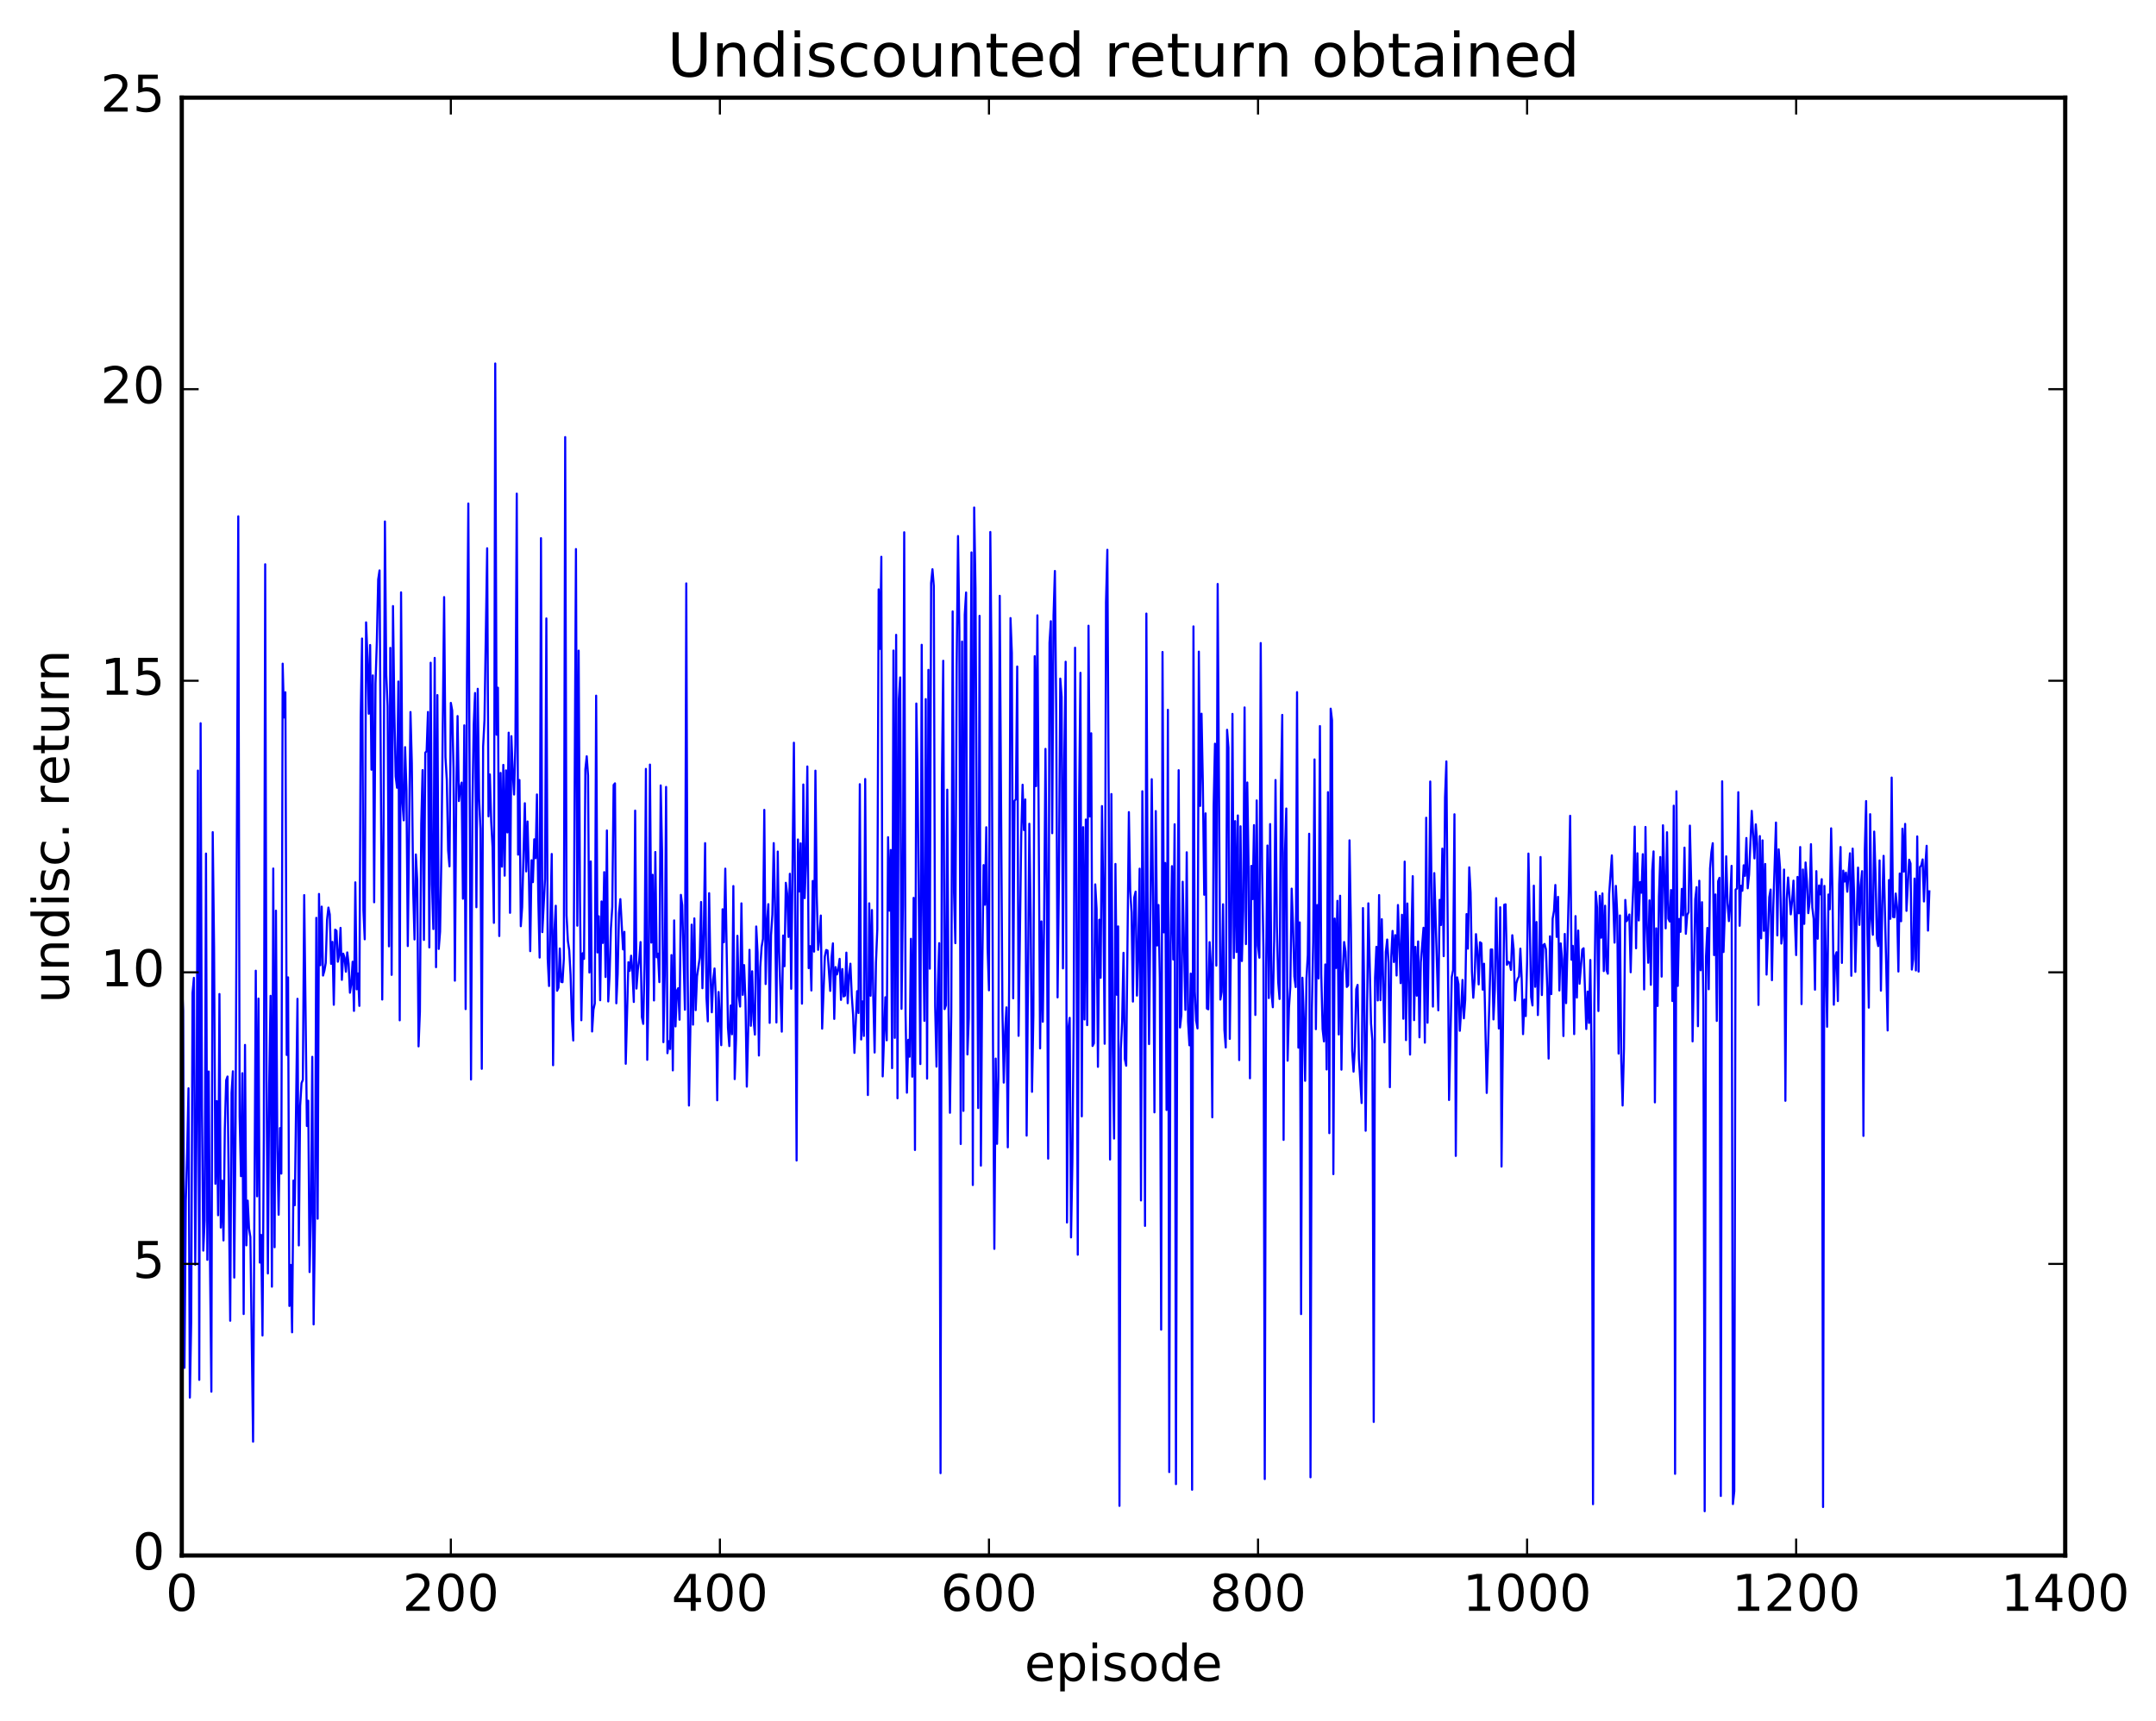 <?xml version="1.0" encoding="utf-8" standalone="no"?>
<!DOCTYPE svg PUBLIC "-//W3C//DTD SVG 1.1//EN"
  "http://www.w3.org/Graphics/SVG/1.1/DTD/svg11.dtd">
<!-- Created with matplotlib (http://matplotlib.org/) -->
<svg height="408pt" version="1.1" viewBox="0 0 511 408" width="511pt" xmlns="http://www.w3.org/2000/svg" xmlns:xlink="http://www.w3.org/1999/xlink">
 <defs>
  <style type="text/css">
*{stroke-linecap:butt;stroke-linejoin:round;stroke-miterlimit:100000;}
  </style>
 </defs>
 <g id="figure_1">
  <g id="patch_1">
   <path d="M 0 408.169 
L 511.954 408.169 
L 511.954 0 
L 0 0 
z
" style="fill:#ffffff;"/>
  </g>
  <g id="axes_1">
   <g id="patch_2">
    <path d="M 43.084 368.742 
L 489.484 368.742 
L 489.484 23.142 
L 43.084 23.142 
z
" style="fill:#ffffff;"/>
   </g>
   <g id="line2d_1">
    <path clip-path="url(#pab46caca62)" d="M 43.084 232.072 
L 43.403 239.583 
L 43.721 324.256 
L 44.04 284.632 
L 44.359 273.305 
L 44.678 257.992 
L 44.997 331.317 
L 45.316 313.322 
L 45.635 235.394 
L 45.953 231.806 
L 46.272 299.82 
L 46.591 265.675 
L 46.91 182.67 
L 47.229 327.109 
L 47.548 171.452 
L 47.867 262.976 
L 48.185 296.471 
L 48.504 289.276 
L 48.823 202.347 
L 49.142 298.661 
L 49.461 254.01 
L 49.78 300.02 
L 50.099 329.912 
L 50.417 197.269 
L 50.736 224.595 
L 51.055 280.627 
L 51.374 261.03 
L 51.693 288.086 
L 52.012 235.64 
L 52.331 291.006 
L 52.649 279.884 
L 52.968 294.057 
L 53.287 267.583 
L 53.606 256.088 
L 53.925 255.197 
L 54.563 313.09 
L 54.881 259.074 
L 55.2 253.957 
L 55.519 302.864 
L 55.838 265.948 
L 56.476 122.4 
L 56.795 264.625 
L 57.113 278.826 
L 57.432 254.414 
L 57.751 311.508 
L 58.07 247.709 
L 58.389 295.223 
L 58.708 284.622 
L 59.027 291.227 
L 59.345 293.261 
L 59.983 341.766 
L 60.621 230.117 
L 60.94 283.599 
L 61.259 236.72 
L 61.577 299.311 
L 61.896 292.753 
L 62.215 316.597 
L 62.534 269.514 
L 62.853 133.766 
L 63.172 255.836 
L 63.491 301.882 
L 63.809 256.762 
L 64.128 236.066 
L 64.447 305.022 
L 64.766 205.893 
L 65.085 295.672 
L 65.404 215.887 
L 65.723 271.263 
L 66.041 287.963 
L 66.36 267.418 
L 66.679 278.22 
L 66.998 157.33 
L 67.317 170.09 
L 67.636 164.108 
L 67.955 250.095 
L 68.273 231.694 
L 68.592 309.594 
L 68.911 299.859 
L 69.23 315.837 
L 69.549 279.859 
L 69.868 285.708 
L 70.505 236.776 
L 70.824 295.241 
L 71.143 262.167 
L 71.462 256.763 
L 71.781 255.989 
L 72.1 212.192 
L 72.737 266.928 
L 73.056 260.932 
L 73.375 301.552 
L 73.694 287.742 
L 74.013 250.532 
L 74.332 313.968 
L 74.651 289.51 
L 74.969 217.584 
L 75.288 288.913 
L 75.607 211.917 
L 75.926 228.817 
L 76.245 214.925 
L 76.564 231.264 
L 76.883 230.121 
L 77.201 228.292 
L 77.52 218.032 
L 77.839 215.152 
L 78.158 216.784 
L 78.477 228.492 
L 78.796 223.286 
L 79.115 238.195 
L 79.433 220.387 
L 79.752 220.653 
L 80.071 227.992 
L 80.39 226.356 
L 80.709 219.962 
L 81.028 232.282 
L 81.347 226.07 
L 81.665 226.99 
L 81.984 230.356 
L 82.303 225.78 
L 82.622 228.49 
L 82.941 235.337 
L 83.26 233.189 
L 83.579 227.991 
L 83.897 239.643 
L 84.216 209.17 
L 84.535 234.534 
L 84.854 230.765 
L 85.173 238.457 
L 85.492 169.959 
L 85.811 151.37 
L 86.129 215.71 
L 86.448 222.668 
L 86.767 147.535 
L 87.086 155.748 
L 87.405 169.196 
L 87.724 152.906 
L 88.043 182.461 
L 88.361 160.109 
L 88.68 213.893 
L 88.999 162.053 
L 89.318 152.064 
L 89.637 137.371 
L 89.956 135.221 
L 90.593 236.954 
L 90.912 195.012 
L 91.231 123.619 
L 91.55 159.979 
L 91.869 167.467 
L 92.188 224.335 
L 92.507 153.584 
L 92.825 231.102 
L 93.144 143.675 
L 93.463 168.415 
L 93.782 184.033 
L 94.101 186.748 
L 94.42 161.561 
L 94.739 241.878 
L 95.057 140.422 
L 95.376 190.048 
L 95.695 194.475 
L 96.014 177.12 
L 96.333 187.318 
L 96.652 224.274 
L 97.289 168.793 
L 97.608 180.959 
L 97.927 210.908 
L 98.246 222.708 
L 98.565 202.563 
L 98.884 208.699 
L 99.203 248.055 
L 99.521 239.8 
L 99.84 195.38 
L 100.159 182.561 
L 100.478 222.816 
L 100.797 178.439 
L 101.116 178.052 
L 101.435 168.781 
L 101.753 224.594 
L 102.072 157.107 
L 102.391 209.563 
L 102.71 220.241 
L 103.029 155.961 
L 103.348 229.284 
L 103.667 164.78 
L 103.985 224.957 
L 104.304 220.832 
L 104.623 202.554 
L 105.261 141.548 
L 105.58 179.484 
L 105.899 184.937 
L 106.217 201.642 
L 106.536 205.384 
L 106.855 166.629 
L 107.174 168.425 
L 107.493 182.229 
L 107.812 232.482 
L 108.131 188.494 
L 108.449 169.748 
L 108.768 189.904 
L 109.087 186.943 
L 109.406 185.52 
L 109.725 213.05 
L 110.044 171.951 
L 110.363 239.215 
L 110.681 160.679 
L 111 119.357 
L 111.638 255.912 
L 111.957 192.148 
L 112.276 171.827 
L 112.595 164.287 
L 112.913 215.068 
L 113.232 163.288 
L 113.551 189.334 
L 113.87 196.471 
L 114.189 253.373 
L 114.508 176.98 
L 114.827 170.745 
L 115.464 129.972 
L 115.783 193.527 
L 116.102 183.584 
L 116.421 194.758 
L 116.74 200.786 
L 117.059 218.775 
L 117.377 86.168 
L 117.696 174.167 
L 118.015 163.021 
L 118.334 221.896 
L 118.653 183.224 
L 118.972 205.447 
L 119.291 181.325 
L 119.609 207.585 
L 119.928 182.62 
L 120.247 197.337 
L 120.566 173.689 
L 120.885 216.395 
L 121.204 174.515 
L 121.523 182.95 
L 121.841 188.354 
L 122.16 176.476 
L 122.479 117.021 
L 122.798 202.602 
L 123.117 184.911 
L 123.436 219.568 
L 123.755 215.093 
L 124.392 190.416 
L 124.711 206.582 
L 125.03 194.741 
L 125.349 206.944 
L 125.668 225.477 
L 125.987 203.931 
L 126.305 209.123 
L 126.624 198.963 
L 126.943 203.454 
L 127.262 188.336 
L 127.581 212.937 
L 127.9 227.002 
L 128.219 127.58 
L 128.537 220.973 
L 129.175 208.346 
L 129.494 146.605 
L 129.813 227.238 
L 130.132 233.744 
L 130.769 202.443 
L 131.088 252.527 
L 131.407 220.598 
L 131.726 214.714 
L 132.045 234.87 
L 132.364 234.13 
L 132.683 224.847 
L 133.001 232.762 
L 133.32 232.844 
L 133.639 227.192 
L 133.958 103.615 
L 134.277 216.948 
L 134.596 223.053 
L 134.915 225.267 
L 135.233 231.115 
L 135.552 241.562 
L 135.871 246.662 
L 136.509 130.16 
L 136.828 219.447 
L 137.147 154.244 
L 137.465 213.535 
L 137.784 241.862 
L 138.103 225.971 
L 138.422 227.312 
L 138.741 182.385 
L 139.06 179.287 
L 139.379 183.863 
L 139.697 230.546 
L 140.016 204.209 
L 140.335 244.526 
L 140.654 239.358 
L 140.973 237.885 
L 141.292 164.915 
L 141.611 225.784 
L 141.929 217.209 
L 142.248 237.121 
L 142.567 213.698 
L 142.886 223.541 
L 143.205 206.748 
L 143.524 231.604 
L 143.843 196.869 
L 144.161 237.406 
L 144.48 231.141 
L 144.799 220.052 
L 145.118 214.959 
L 145.437 186.089 
L 145.756 185.704 
L 146.075 237.842 
L 146.393 230.944 
L 146.712 216.515 
L 147.031 213.148 
L 147.669 225.075 
L 147.988 220.899 
L 148.307 252.18 
L 148.944 228.091 
L 149.263 230.16 
L 149.582 226.559 
L 149.901 230.399 
L 150.22 237.53 
L 150.539 192.165 
L 150.857 234.35 
L 151.176 229.919 
L 151.495 227.602 
L 151.814 223.322 
L 152.133 241.121 
L 152.452 242.722 
L 152.771 228.35 
L 153.089 182.275 
L 153.408 251.241 
L 153.727 233.113 
L 154.046 181.254 
L 154.365 223.452 
L 154.684 207.377 
L 155.003 237.173 
L 155.321 201.981 
L 155.64 226.938 
L 155.959 226.071 
L 156.278 232.821 
L 156.597 186.196 
L 156.916 201.746 
L 157.235 247.058 
L 157.553 230.962 
L 157.872 186.548 
L 158.191 249.673 
L 158.51 246.819 
L 158.829 248.672 
L 159.148 226.404 
L 159.467 253.746 
L 159.785 218.191 
L 160.104 243.328 
L 160.423 234.869 
L 160.742 234.261 
L 161.061 241.733 
L 161.38 212.135 
L 161.699 214.593 
L 162.336 239.367 
L 162.655 138.302 
L 162.974 229.57 
L 163.293 262.078 
L 163.612 244.649 
L 163.931 219.198 
L 164.249 242.904 
L 164.568 217.717 
L 164.887 239.468 
L 165.206 231.471 
L 165.844 227.048 
L 166.163 213.822 
L 166.481 234.269 
L 166.8 221.53 
L 167.119 199.874 
L 167.438 236.414 
L 167.757 242.129 
L 168.076 211.74 
L 168.395 231.006 
L 168.713 239.977 
L 169.032 232.191 
L 169.351 229.586 
L 169.67 236.622 
L 169.989 260.838 
L 170.308 235.16 
L 170.945 247.776 
L 171.264 215.545 
L 171.583 223.369 
L 171.902 205.923 
L 172.54 243.623 
L 172.859 247.986 
L 173.177 238.368 
L 173.496 245.179 
L 173.815 210.048 
L 174.134 255.811 
L 174.453 246.344 
L 174.772 221.842 
L 175.091 236.041 
L 175.409 238.617 
L 175.728 214.149 
L 176.047 235.845 
L 176.366 228.782 
L 176.685 237.073 
L 177.004 257.599 
L 177.323 244.513 
L 177.641 225.166 
L 177.96 243.177 
L 178.279 230.252 
L 178.598 241.746 
L 178.917 245.259 
L 179.236 219.632 
L 179.555 225.824 
L 179.873 250.221 
L 180.192 229.289 
L 180.511 224.491 
L 180.83 222.595 
L 181.149 191.989 
L 181.468 233.277 
L 181.787 218.612 
L 182.105 214.34 
L 182.424 242.483 
L 182.743 221.734 
L 183.062 216.813 
L 183.381 199.869 
L 183.7 215.407 
L 184.019 242.389 
L 184.337 201.869 
L 184.656 225.651 
L 185.294 244.567 
L 185.613 221.777 
L 185.932 229.059 
L 186.251 209.279 
L 186.569 211.872 
L 186.888 222.114 
L 187.207 207.143 
L 187.526 234.401 
L 188.164 176.073 
L 188.483 218.197 
L 188.801 275.114 
L 189.12 199.002 
L 189.439 211.34 
L 189.758 199.92 
L 190.077 237.931 
L 190.396 185.974 
L 190.715 212.917 
L 191.033 204.037 
L 191.352 181.703 
L 191.671 229.511 
L 191.99 224.289 
L 192.309 234.804 
L 192.628 208.839 
L 192.947 225.591 
L 193.265 182.693 
L 193.584 212.46 
L 193.903 225.171 
L 194.222 222.216 
L 194.541 217.033 
L 194.86 243.852 
L 195.497 226.737 
L 195.816 225.201 
L 196.135 225.325 
L 196.773 234.907 
L 197.092 226.916 
L 197.411 223.629 
L 197.729 241.542 
L 198.048 229.257 
L 198.367 231.006 
L 198.686 229.753 
L 199.005 227.303 
L 199.324 237.037 
L 199.643 229.726 
L 199.961 236.225 
L 200.28 236.01 
L 200.599 225.829 
L 200.918 237.825 
L 201.237 231.201 
L 201.556 228.456 
L 201.875 235.956 
L 202.193 240.594 
L 202.512 249.596 
L 203.15 234.963 
L 203.469 240.15 
L 203.788 185.902 
L 204.107 246.423 
L 204.425 237.397 
L 204.744 245.584 
L 205.063 184.671 
L 205.382 237.382 
L 205.701 259.59 
L 206.02 214.14 
L 206.339 236.046 
L 206.657 215.737 
L 206.976 236.269 
L 207.295 249.513 
L 207.614 228.244 
L 207.933 220.302 
L 208.252 139.719 
L 208.571 153.826 
L 208.889 131.989 
L 209.208 255.171 
L 209.846 236.411 
L 210.165 246.616 
L 210.484 198.463 
L 210.803 215.885 
L 211.121 201.491 
L 211.44 253.215 
L 211.759 154.22 
L 212.078 246.035 
L 212.397 150.497 
L 212.716 260.363 
L 213.035 165.748 
L 213.353 160.59 
L 213.672 239.155 
L 213.991 214.466 
L 214.31 126.183 
L 214.629 240.351 
L 214.948 259.034 
L 215.267 246.499 
L 215.585 250.502 
L 215.904 222.555 
L 216.223 255.237 
L 216.542 212.851 
L 216.861 272.616 
L 217.18 166.778 
L 217.499 185.779 
L 218.136 252.243 
L 218.455 152.856 
L 218.774 215.322 
L 219.093 242.006 
L 219.412 165.732 
L 219.731 255.697 
L 220.049 158.794 
L 220.368 229.635 
L 220.687 138.24 
L 221.006 134.945 
L 221.325 138.952 
L 221.644 238.495 
L 221.963 252.855 
L 222.281 234.059 
L 222.6 223.59 
L 222.919 349.228 
L 223.238 185.865 
L 223.557 156.645 
L 223.876 239.225 
L 224.195 238.308 
L 224.513 187.2 
L 224.832 240.742 
L 225.151 263.794 
L 225.47 239.876 
L 225.789 144.941 
L 226.108 211.445 
L 226.427 223.589 
L 226.745 157.924 
L 227.064 127.078 
L 227.383 149.721 
L 227.702 271.2 
L 228.021 152.081 
L 228.34 263.348 
L 228.659 145.731 
L 228.977 140.459 
L 229.296 249.966 
L 229.615 241.316 
L 230.253 130.951 
L 230.572 280.92 
L 230.891 120.307 
L 231.209 139.589 
L 231.847 262.671 
L 232.166 145.988 
L 232.485 276.325 
L 232.804 229.979 
L 233.123 205.082 
L 233.441 214.483 
L 233.76 196.109 
L 234.079 224.894 
L 234.398 234.761 
L 234.717 126.115 
L 235.036 161.358 
L 235.355 247.185 
L 235.673 296.056 
L 235.992 250.945 
L 236.311 271.159 
L 236.63 255.138 
L 236.949 141.246 
L 237.587 239.479 
L 237.905 256.644 
L 238.224 244.486 
L 238.543 238.809 
L 238.862 271.981 
L 239.181 232.567 
L 239.5 146.521 
L 239.819 154.792 
L 240.137 236.659 
L 240.456 189.85 
L 240.775 189.455 
L 241.094 158.005 
L 241.413 245.555 
L 242.051 197.829 
L 242.369 186.026 
L 242.688 196.773 
L 243.007 189.52 
L 243.326 269.208 
L 243.964 195.283 
L 244.283 217.281 
L 244.601 258.829 
L 244.92 240.738 
L 245.239 155.552 
L 245.558 186.36 
L 245.877 145.872 
L 246.515 248.534 
L 246.833 218.432 
L 247.152 242.218 
L 247.471 218.125 
L 247.79 177.53 
L 248.109 211.411 
L 248.428 274.668 
L 248.747 152.378 
L 249.065 147.263 
L 249.384 197.521 
L 249.703 145.934 
L 250.022 135.36 
L 250.341 169.663 
L 250.66 236.444 
L 250.979 208.692 
L 251.297 160.872 
L 251.616 165.18 
L 251.935 229.564 
L 252.254 179.911 
L 252.573 156.871 
L 252.892 289.811 
L 253.211 243.896 
L 253.529 241.288 
L 253.848 293.344 
L 254.167 275.631 
L 254.486 241.601 
L 254.805 153.544 
L 255.124 211.711 
L 255.443 297.444 
L 255.761 190.086 
L 256.08 159.499 
L 256.399 264.645 
L 256.718 196.094 
L 257.037 241.678 
L 257.356 194.281 
L 257.675 243.019 
L 257.993 148.337 
L 258.312 193.555 
L 258.631 173.836 
L 258.95 247.964 
L 259.269 247.323 
L 259.588 209.652 
L 259.907 215.49 
L 260.225 252.903 
L 260.544 218.031 
L 260.863 231.794 
L 261.182 191.088 
L 261.501 212.772 
L 261.82 247.434 
L 262.139 142.751 
L 262.457 130.332 
L 262.776 189.335 
L 263.095 274.873 
L 263.414 188.235 
L 263.733 248.55 
L 264.052 269.909 
L 264.371 204.808 
L 264.689 235.818 
L 265.008 219.611 
L 265.327 356.983 
L 265.646 248.709 
L 265.965 242.048 
L 266.284 225.874 
L 266.603 251.066 
L 266.921 252.639 
L 267.559 192.515 
L 267.878 211.244 
L 268.197 216.303 
L 268.516 237.435 
L 268.835 212.745 
L 269.153 211.367 
L 269.472 236.02 
L 269.791 224.311 
L 270.11 205.93 
L 270.429 284.579 
L 270.748 187.57 
L 271.067 218.348 
L 271.385 290.614 
L 271.704 145.457 
L 272.023 216.988 
L 272.342 247.51 
L 272.98 184.715 
L 273.299 214.098 
L 273.617 263.696 
L 273.936 192.274 
L 274.255 224.15 
L 274.574 214.542 
L 274.893 231.973 
L 275.212 315.209 
L 275.531 154.559 
L 275.849 221.026 
L 276.168 204.579 
L 276.487 263.132 
L 276.806 168.269 
L 277.125 348.968 
L 277.444 223.796 
L 277.763 205.332 
L 278.081 227.465 
L 278.4 195.401 
L 278.719 351.824 
L 279.038 228.372 
L 279.357 182.58 
L 279.676 243.577 
L 279.995 240.637 
L 280.313 209.025 
L 280.951 239.403 
L 281.27 202.042 
L 281.589 242.174 
L 281.908 247.796 
L 282.227 230.792 
L 282.545 353.162 
L 282.864 148.497 
L 283.183 235.017 
L 283.502 241.93 
L 283.821 243.8 
L 284.14 154.48 
L 284.459 191.05 
L 284.777 169.185 
L 285.096 185.98 
L 285.415 212.112 
L 285.734 192.818 
L 286.053 239.084 
L 286.372 239.268 
L 286.691 223.339 
L 287.009 229.038 
L 287.328 264.873 
L 287.647 191.176 
L 287.966 176.303 
L 288.285 228.913 
L 288.604 138.435 
L 289.241 236.955 
L 289.56 235.116 
L 289.879 214.365 
L 290.198 244.11 
L 290.517 248.314 
L 290.836 173.006 
L 291.155 177.226 
L 291.473 246.281 
L 291.792 219.773 
L 292.111 169.233 
L 292.43 227.108 
L 292.749 194.652 
L 293.068 225.702 
L 293.387 193.309 
L 293.705 251.306 
L 294.024 195.886 
L 294.343 227.822 
L 294.662 215.775 
L 294.981 167.702 
L 295.3 223.809 
L 295.619 185.492 
L 295.937 206.199 
L 296.256 255.624 
L 296.575 205.263 
L 296.894 213.135 
L 297.213 195.6 
L 297.532 240.603 
L 297.851 189.751 
L 298.169 224.183 
L 298.488 227.037 
L 298.807 152.441 
L 299.126 206.041 
L 299.445 224.784 
L 299.764 350.628 
L 300.083 229.435 
L 300.401 200.438 
L 300.72 236.595 
L 301.039 195.355 
L 301.358 235.414 
L 301.677 238.777 
L 301.996 223 
L 302.315 184.912 
L 302.633 219.505 
L 302.952 232.816 
L 303.271 236.82 
L 303.59 188.018 
L 303.909 169.475 
L 304.228 270.222 
L 304.547 202.17 
L 304.865 191.665 
L 305.184 251.447 
L 305.503 238.944 
L 305.822 233.947 
L 306.141 210.659 
L 306.46 219.178 
L 306.779 231.522 
L 307.097 233.993 
L 307.416 164.079 
L 307.735 248.353 
L 308.054 218.664 
L 308.373 311.522 
L 308.692 231.782 
L 309.011 241.293 
L 309.329 256.217 
L 309.648 231.992 
L 309.967 226.448 
L 310.286 197.65 
L 310.605 350.209 
L 310.924 239.595 
L 311.243 223.436 
L 311.561 180.028 
L 311.88 243.976 
L 312.199 214.551 
L 312.518 231.956 
L 312.837 172.123 
L 313.156 230.818 
L 313.475 243.966 
L 313.793 246.876 
L 314.112 228.637 
L 314.431 253.53 
L 314.75 187.789 
L 315.069 268.627 
L 315.388 167.994 
L 315.707 170.74 
L 316.025 278.343 
L 316.344 217.755 
L 316.663 229.47 
L 316.982 213.555 
L 317.301 245.229 
L 317.62 212.345 
L 317.939 253.575 
L 318.257 230.662 
L 318.576 223.311 
L 318.895 225.58 
L 319.214 233.968 
L 319.533 233.612 
L 319.852 199.206 
L 320.171 219.256 
L 320.489 249.158 
L 320.808 254.048 
L 321.127 248.1 
L 321.446 234.487 
L 321.765 233.479 
L 322.084 250.931 
L 322.721 261.481 
L 323.04 215.27 
L 323.359 237.101 
L 323.678 268.06 
L 324.316 214.141 
L 324.953 242.613 
L 325.272 246.678 
L 325.591 337.083 
L 325.91 231.752 
L 326.229 224.451 
L 326.548 237.172 
L 326.867 212.188 
L 327.185 237.107 
L 327.504 217.906 
L 328.142 247.103 
L 328.461 225.657 
L 328.78 222.725 
L 329.099 228.271 
L 329.417 257.736 
L 329.736 226.937 
L 330.055 220.685 
L 330.374 228.06 
L 330.693 221.68 
L 331.012 231.253 
L 331.331 214.543 
L 331.968 233.067 
L 332.287 216.855 
L 332.606 241.506 
L 332.925 204.256 
L 333.244 246.571 
L 333.563 214.182 
L 334.2 250.001 
L 334.519 222.339 
L 334.838 207.704 
L 335.157 241.833 
L 335.476 224.468 
L 335.795 236.042 
L 336.113 223.178 
L 336.432 245.912 
L 336.751 228.136 
L 337.389 219.939 
L 337.708 247.179 
L 338.027 193.855 
L 338.345 242.454 
L 338.664 220.162 
L 338.983 185.266 
L 339.621 238.624 
L 339.94 206.979 
L 340.896 239.51 
L 341.215 213.318 
L 341.534 219.289 
L 341.853 201.17 
L 342.172 226.671 
L 342.491 189.102 
L 342.809 180.504 
L 343.447 260.769 
L 344.085 231.622 
L 344.404 229.947 
L 344.723 193.033 
L 345.041 274.024 
L 345.36 231.695 
L 345.679 233.294 
L 345.998 244.363 
L 346.317 239.458 
L 346.636 232.309 
L 346.955 241.4 
L 347.273 237.017 
L 347.592 216.69 
L 347.911 224.886 
L 348.23 205.611 
L 348.549 211.636 
L 348.868 230.321 
L 349.187 236.534 
L 349.505 232.071 
L 349.824 221.445 
L 350.143 225.454 
L 350.462 233.368 
L 350.781 223.363 
L 351.1 223.6 
L 351.419 234.61 
L 351.737 228.459 
L 352.375 259.09 
L 353.013 237.083 
L 353.332 225.091 
L 353.651 225.083 
L 353.969 241.668 
L 354.288 234.643 
L 354.607 212.922 
L 355.245 243.823 
L 355.564 215.075 
L 355.883 276.546 
L 356.52 214.479 
L 356.839 214.381 
L 357.158 228.715 
L 357.477 228.005 
L 357.796 228.192 
L 358.115 229.94 
L 358.433 221.702 
L 358.752 225.076 
L 359.071 237.161 
L 359.39 233.124 
L 359.709 232.016 
L 360.028 231.506 
L 360.347 224.879 
L 360.665 232.141 
L 360.984 245.158 
L 361.303 236.967 
L 361.622 240.878 
L 361.941 228.074 
L 362.26 202.345 
L 362.897 236.351 
L 363.216 238.356 
L 363.535 209.954 
L 363.854 233.932 
L 364.173 218.572 
L 364.492 240.63 
L 364.811 230.139 
L 365.129 203.165 
L 365.448 235.89 
L 365.767 224.07 
L 366.086 223.773 
L 366.405 225.026 
L 366.724 234.286 
L 367.043 250.946 
L 367.361 221.964 
L 367.68 235.664 
L 367.999 217.773 
L 368.318 215.915 
L 368.637 209.795 
L 368.956 222.107 
L 369.275 212.611 
L 369.593 234.807 
L 369.912 223.649 
L 370.231 227.376 
L 370.55 245.606 
L 370.869 221.401 
L 371.188 237.807 
L 371.825 210.934 
L 372.144 193.39 
L 372.463 227.515 
L 372.782 224.23 
L 373.101 245.147 
L 373.42 217.175 
L 373.739 236.485 
L 374.057 220.597 
L 374.376 233.213 
L 375.014 225.082 
L 375.333 224.794 
L 375.971 243.938 
L 376.289 235.057 
L 376.608 242.499 
L 376.927 227.573 
L 377.246 252.593 
L 377.565 356.584 
L 377.884 238.121 
L 378.203 211.411 
L 378.521 215.126 
L 378.84 239.676 
L 379.159 212.352 
L 379.478 222.291 
L 379.797 211.801 
L 380.116 230.209 
L 380.435 214.713 
L 380.753 229.934 
L 381.072 230.829 
L 381.391 211.963 
L 382.029 202.777 
L 382.667 223.462 
L 382.985 210.011 
L 383.304 216.664 
L 383.623 249.76 
L 383.942 217.016 
L 384.261 251.384 
L 384.58 262.076 
L 384.899 248.6 
L 385.217 213.339 
L 385.536 218.379 
L 385.855 217.773 
L 386.174 216.788 
L 386.493 230.484 
L 386.812 217.361 
L 387.131 209.745 
L 387.449 195.959 
L 387.768 224.799 
L 388.087 202.284 
L 388.406 218.204 
L 388.725 209.099 
L 389.044 211.627 
L 389.363 202.493 
L 389.681 234.559 
L 390 196.043 
L 390.319 219.985 
L 390.638 228.232 
L 390.957 213.438 
L 391.276 233.461 
L 391.595 206.45 
L 391.913 201.833 
L 392.232 261.33 
L 392.551 220.068 
L 392.87 238.482 
L 393.189 212.569 
L 393.508 203.162 
L 393.827 231.519 
L 394.145 195.639 
L 394.783 220.077 
L 395.102 197.293 
L 395.421 217.762 
L 395.74 218.45 
L 396.059 210.992 
L 396.377 237.307 
L 396.696 190.995 
L 397.015 349.389 
L 397.334 187.586 
L 397.653 233.721 
L 397.972 217.854 
L 398.291 220.906 
L 398.609 210.714 
L 398.928 216.993 
L 399.247 200.937 
L 399.566 221.368 
L 399.885 216.884 
L 400.204 216.275 
L 400.523 195.72 
L 400.841 209.467 
L 401.16 246.874 
L 401.798 213.162 
L 402.117 210.306 
L 402.436 243.274 
L 402.755 208.786 
L 403.073 230.014 
L 403.392 213.871 
L 403.711 237.131 
L 404.03 358.253 
L 404.349 226.71 
L 404.668 219.977 
L 404.987 234.512 
L 405.305 205.892 
L 405.624 202.018 
L 405.943 199.889 
L 406.262 226.418 
L 406.581 212.034 
L 406.9 242.019 
L 407.219 208.914 
L 407.537 208.087 
L 407.856 354.637 
L 408.175 185.219 
L 408.494 225.687 
L 408.813 216.201 
L 409.132 203.004 
L 409.451 214.147 
L 409.769 218.362 
L 410.088 213.438 
L 410.407 205.259 
L 410.726 356.555 
L 411.045 353.504 
L 411.364 210.888 
L 411.683 210.637 
L 412.001 187.796 
L 412.32 219.467 
L 412.639 209.973 
L 412.958 211.169 
L 413.277 205.129 
L 413.596 207.635 
L 413.915 198.657 
L 414.233 210.577 
L 414.552 207.369 
L 415.19 192.231 
L 415.828 203.5 
L 416.147 195.42 
L 416.465 199.983 
L 416.784 238.231 
L 417.103 198.199 
L 417.422 222.441 
L 417.741 199.218 
L 418.06 220.668 
L 418.379 204.817 
L 418.697 231.038 
L 419.335 212.695 
L 419.654 210.877 
L 419.973 232.368 
L 420.292 215.188 
L 420.929 194.993 
L 421.248 221.752 
L 421.567 201.337 
L 421.886 205.672 
L 422.205 223.687 
L 422.524 221.116 
L 422.843 206.139 
L 423.161 260.956 
L 423.48 213.215 
L 423.799 208.024 
L 424.437 216.761 
L 424.756 213.52 
L 425.075 208.762 
L 425.712 226.412 
L 426.031 207.887 
L 426.35 216.506 
L 426.669 200.796 
L 426.988 238.034 
L 427.307 206.119 
L 427.625 219.021 
L 427.944 204.459 
L 428.263 208.937 
L 428.582 216.47 
L 428.901 213.775 
L 429.22 200.116 
L 429.539 215.108 
L 429.857 217.839 
L 430.176 234.614 
L 430.495 206.511 
L 430.814 222.537 
L 431.133 209.917 
L 431.452 212.013 
L 431.771 208.421 
L 432.089 357.255 
L 432.408 210.012 
L 433.046 243.404 
L 433.365 212.056 
L 433.684 215.548 
L 434.003 196.363 
L 434.321 211.122 
L 434.64 238.183 
L 434.959 226.756 
L 435.278 225.738 
L 435.597 237.318 
L 435.916 209.674 
L 436.235 200.796 
L 436.553 228.272 
L 436.872 206.39 
L 437.191 208.987 
L 437.51 206.855 
L 437.829 211.389 
L 438.467 202.276 
L 438.785 231.318 
L 439.104 201.168 
L 439.423 211.381 
L 439.742 230.398 
L 440.38 205.676 
L 440.699 219.259 
L 441.017 209.863 
L 441.336 206.515 
L 441.655 269.278 
L 441.974 201.785 
L 442.293 189.902 
L 442.612 221.528 
L 442.931 238.874 
L 443.249 193.01 
L 443.568 217.643 
L 443.887 221.608 
L 444.206 197.137 
L 444.525 207.288 
L 444.844 222.489 
L 445.163 224.279 
L 445.481 203.97 
L 445.8 234.849 
L 446.119 214.555 
L 446.438 202.884 
L 447.076 229.755 
L 447.395 244.286 
L 447.713 208.619 
L 448.032 217.811 
L 448.351 184.333 
L 448.67 217.36 
L 448.989 217.451 
L 449.308 211.822 
L 449.627 215.1 
L 449.945 230.313 
L 450.264 207.07 
L 450.583 218.393 
L 450.902 196.446 
L 451.221 206.628 
L 451.54 195.315 
L 451.859 215.933 
L 452.496 203.801 
L 452.815 204.698 
L 453.134 229.848 
L 453.453 227.387 
L 453.772 208.275 
L 454.091 230.054 
L 454.409 198.282 
L 454.728 230.328 
L 455.047 205.53 
L 455.366 205.181 
L 455.685 203.734 
L 456.004 213.699 
L 456.323 205.308 
L 456.641 200.502 
L 456.96 220.61 
L 457.279 211.306 
L 457.279 211.306 
" style="fill:none;stroke:#0000ff;stroke-linecap:square;stroke-width:0.5;"/>
   </g>
   <g id="patch_3">
    <path d="M 43.084 23.142 
L 489.484 23.142 
" style="fill:none;stroke:#000000;stroke-linecap:square;stroke-linejoin:miter;"/>
   </g>
   <g id="patch_4">
    <path d="M 43.084 368.742 
L 489.484 368.742 
" style="fill:none;stroke:#000000;stroke-linecap:square;stroke-linejoin:miter;"/>
   </g>
   <g id="patch_5">
    <path d="M 489.484 368.742 
L 489.484 23.142 
" style="fill:none;stroke:#000000;stroke-linecap:square;stroke-linejoin:miter;"/>
   </g>
   <g id="patch_6">
    <path d="M 43.084 368.742 
L 43.084 23.142 
" style="fill:none;stroke:#000000;stroke-linecap:square;stroke-linejoin:miter;"/>
   </g>
   <g id="matplotlib.axis_1">
    <g id="xtick_1">
     <g id="line2d_2">
      <defs>
       <path d="M 0 0 
L 0 -4 
" id="m537082b167" style="stroke:#000000;stroke-width:0.5;"/>
      </defs>
      <g>
       <use style="stroke:#000000;stroke-width:0.5;" x="43.084" xlink:href="#m537082b167" y="368.742"/>
      </g>
     </g>
     <g id="line2d_3">
      <defs>
       <path d="M 0 0 
L 0 4 
" id="m1df061a7f9" style="stroke:#000000;stroke-width:0.5;"/>
      </defs>
      <g>
       <use style="stroke:#000000;stroke-width:0.5;" x="43.084" xlink:href="#m1df061a7f9" y="23.142"/>
      </g>
     </g>
     <g id="text_1">
      <!-- 0 -->
      <defs>
       <path d="M 31.781 66.406 
Q 24.172 66.406 20.328 58.906 
Q 16.5 51.422 16.5 36.375 
Q 16.5 21.391 20.328 13.891 
Q 24.172 6.391 31.781 6.391 
Q 39.453 6.391 43.281 13.891 
Q 47.125 21.391 47.125 36.375 
Q 47.125 51.422 43.281 58.906 
Q 39.453 66.406 31.781 66.406 
M 31.781 74.219 
Q 44.047 74.219 50.516 64.516 
Q 56.984 54.828 56.984 36.375 
Q 56.984 17.969 50.516 8.266 
Q 44.047 -1.422 31.781 -1.422 
Q 19.531 -1.422 13.062 8.266 
Q 6.594 17.969 6.594 36.375 
Q 6.594 54.828 13.062 64.516 
Q 19.531 74.219 31.781 74.219 
" id="BitstreamVeraSans-Roman-30"/>
      </defs>
      <g transform="translate(39.266 381.86)scale(0.12 -0.12)">
       <use xlink:href="#BitstreamVeraSans-Roman-30"/>
      </g>
     </g>
    </g>
    <g id="xtick_2">
     <g id="line2d_4">
      <g>
       <use style="stroke:#000000;stroke-width:0.5;" x="106.855" xlink:href="#m537082b167" y="368.742"/>
      </g>
     </g>
     <g id="line2d_5">
      <g>
       <use style="stroke:#000000;stroke-width:0.5;" x="106.855" xlink:href="#m1df061a7f9" y="23.142"/>
      </g>
     </g>
     <g id="text_2">
      <!-- 200 -->
      <defs>
       <path d="M 19.188 8.297 
L 53.609 8.297 
L 53.609 0 
L 7.328 0 
L 7.328 8.297 
Q 12.938 14.109 22.625 23.891 
Q 32.328 33.688 34.812 36.531 
Q 39.547 41.844 41.422 45.531 
Q 43.312 49.219 43.312 52.781 
Q 43.312 58.594 39.234 62.25 
Q 35.156 65.922 28.609 65.922 
Q 23.969 65.922 18.812 64.312 
Q 13.672 62.703 7.812 59.422 
L 7.812 69.391 
Q 13.766 71.781 18.938 73 
Q 24.125 74.219 28.422 74.219 
Q 39.75 74.219 46.484 68.547 
Q 53.219 62.891 53.219 53.422 
Q 53.219 48.922 51.531 44.891 
Q 49.859 40.875 45.406 35.406 
Q 44.188 33.984 37.641 27.219 
Q 31.109 20.453 19.188 8.297 
" id="BitstreamVeraSans-Roman-32"/>
      </defs>
      <g transform="translate(95.403 381.86)scale(0.12 -0.12)">
       <use xlink:href="#BitstreamVeraSans-Roman-32"/>
       <use x="63.623" xlink:href="#BitstreamVeraSans-Roman-30"/>
       <use x="127.246" xlink:href="#BitstreamVeraSans-Roman-30"/>
      </g>
     </g>
    </g>
    <g id="xtick_3">
     <g id="line2d_6">
      <g>
       <use style="stroke:#000000;stroke-width:0.5;" x="170.627" xlink:href="#m537082b167" y="368.742"/>
      </g>
     </g>
     <g id="line2d_7">
      <g>
       <use style="stroke:#000000;stroke-width:0.5;" x="170.627" xlink:href="#m1df061a7f9" y="23.142"/>
      </g>
     </g>
     <g id="text_3">
      <!-- 400 -->
      <defs>
       <path d="M 37.797 64.312 
L 12.891 25.391 
L 37.797 25.391 
z
M 35.203 72.906 
L 47.609 72.906 
L 47.609 25.391 
L 58.016 25.391 
L 58.016 17.188 
L 47.609 17.188 
L 47.609 0 
L 37.797 0 
L 37.797 17.188 
L 4.891 17.188 
L 4.891 26.703 
z
" id="BitstreamVeraSans-Roman-34"/>
      </defs>
      <g transform="translate(159.174 381.86)scale(0.12 -0.12)">
       <use xlink:href="#BitstreamVeraSans-Roman-34"/>
       <use x="63.623" xlink:href="#BitstreamVeraSans-Roman-30"/>
       <use x="127.246" xlink:href="#BitstreamVeraSans-Roman-30"/>
      </g>
     </g>
    </g>
    <g id="xtick_4">
     <g id="line2d_8">
      <g>
       <use style="stroke:#000000;stroke-width:0.5;" x="234.398" xlink:href="#m537082b167" y="368.742"/>
      </g>
     </g>
     <g id="line2d_9">
      <g>
       <use style="stroke:#000000;stroke-width:0.5;" x="234.398" xlink:href="#m1df061a7f9" y="23.142"/>
      </g>
     </g>
     <g id="text_4">
      <!-- 600 -->
      <defs>
       <path d="M 33.016 40.375 
Q 26.375 40.375 22.484 35.828 
Q 18.609 31.297 18.609 23.391 
Q 18.609 15.531 22.484 10.953 
Q 26.375 6.391 33.016 6.391 
Q 39.656 6.391 43.531 10.953 
Q 47.406 15.531 47.406 23.391 
Q 47.406 31.297 43.531 35.828 
Q 39.656 40.375 33.016 40.375 
M 52.594 71.297 
L 52.594 62.312 
Q 48.875 64.062 45.094 64.984 
Q 41.312 65.922 37.594 65.922 
Q 27.828 65.922 22.672 59.328 
Q 17.531 52.734 16.797 39.406 
Q 19.672 43.656 24.016 45.922 
Q 28.375 48.188 33.594 48.188 
Q 44.578 48.188 50.953 41.516 
Q 57.328 34.859 57.328 23.391 
Q 57.328 12.156 50.688 5.359 
Q 44.047 -1.422 33.016 -1.422 
Q 20.359 -1.422 13.672 8.266 
Q 6.984 17.969 6.984 36.375 
Q 6.984 53.656 15.188 63.938 
Q 23.391 74.219 37.203 74.219 
Q 40.922 74.219 44.703 73.484 
Q 48.484 72.75 52.594 71.297 
" id="BitstreamVeraSans-Roman-36"/>
      </defs>
      <g transform="translate(222.946 381.86)scale(0.12 -0.12)">
       <use xlink:href="#BitstreamVeraSans-Roman-36"/>
       <use x="63.623" xlink:href="#BitstreamVeraSans-Roman-30"/>
       <use x="127.246" xlink:href="#BitstreamVeraSans-Roman-30"/>
      </g>
     </g>
    </g>
    <g id="xtick_5">
     <g id="line2d_10">
      <g>
       <use style="stroke:#000000;stroke-width:0.5;" x="298.169" xlink:href="#m537082b167" y="368.742"/>
      </g>
     </g>
     <g id="line2d_11">
      <g>
       <use style="stroke:#000000;stroke-width:0.5;" x="298.169" xlink:href="#m1df061a7f9" y="23.142"/>
      </g>
     </g>
     <g id="text_5">
      <!-- 800 -->
      <defs>
       <path d="M 31.781 34.625 
Q 24.75 34.625 20.719 30.859 
Q 16.703 27.094 16.703 20.516 
Q 16.703 13.922 20.719 10.156 
Q 24.75 6.391 31.781 6.391 
Q 38.812 6.391 42.859 10.172 
Q 46.922 13.969 46.922 20.516 
Q 46.922 27.094 42.891 30.859 
Q 38.875 34.625 31.781 34.625 
M 21.922 38.812 
Q 15.578 40.375 12.031 44.719 
Q 8.5 49.078 8.5 55.328 
Q 8.5 64.062 14.719 69.141 
Q 20.953 74.219 31.781 74.219 
Q 42.672 74.219 48.875 69.141 
Q 55.078 64.062 55.078 55.328 
Q 55.078 49.078 51.531 44.719 
Q 48 40.375 41.703 38.812 
Q 48.828 37.156 52.797 32.312 
Q 56.781 27.484 56.781 20.516 
Q 56.781 9.906 50.312 4.234 
Q 43.844 -1.422 31.781 -1.422 
Q 19.734 -1.422 13.25 4.234 
Q 6.781 9.906 6.781 20.516 
Q 6.781 27.484 10.781 32.312 
Q 14.797 37.156 21.922 38.812 
M 18.312 54.391 
Q 18.312 48.734 21.844 45.562 
Q 25.391 42.391 31.781 42.391 
Q 38.141 42.391 41.719 45.562 
Q 45.312 48.734 45.312 54.391 
Q 45.312 60.062 41.719 63.234 
Q 38.141 66.406 31.781 66.406 
Q 25.391 66.406 21.844 63.234 
Q 18.312 60.062 18.312 54.391 
" id="BitstreamVeraSans-Roman-38"/>
      </defs>
      <g transform="translate(286.717 381.86)scale(0.12 -0.12)">
       <use xlink:href="#BitstreamVeraSans-Roman-38"/>
       <use x="63.623" xlink:href="#BitstreamVeraSans-Roman-30"/>
       <use x="127.246" xlink:href="#BitstreamVeraSans-Roman-30"/>
      </g>
     </g>
    </g>
    <g id="xtick_6">
     <g id="line2d_12">
      <g>
       <use style="stroke:#000000;stroke-width:0.5;" x="361.941" xlink:href="#m537082b167" y="368.742"/>
      </g>
     </g>
     <g id="line2d_13">
      <g>
       <use style="stroke:#000000;stroke-width:0.5;" x="361.941" xlink:href="#m1df061a7f9" y="23.142"/>
      </g>
     </g>
     <g id="text_6">
      <!-- 1000 -->
      <defs>
       <path d="M 12.406 8.297 
L 28.516 8.297 
L 28.516 63.922 
L 10.984 60.406 
L 10.984 69.391 
L 28.422 72.906 
L 38.281 72.906 
L 38.281 8.297 
L 54.391 8.297 
L 54.391 0 
L 12.406 0 
z
" id="BitstreamVeraSans-Roman-31"/>
      </defs>
      <g transform="translate(346.671 381.86)scale(0.12 -0.12)">
       <use xlink:href="#BitstreamVeraSans-Roman-31"/>
       <use x="63.623" xlink:href="#BitstreamVeraSans-Roman-30"/>
       <use x="127.246" xlink:href="#BitstreamVeraSans-Roman-30"/>
       <use x="190.869" xlink:href="#BitstreamVeraSans-Roman-30"/>
      </g>
     </g>
    </g>
    <g id="xtick_7">
     <g id="line2d_14">
      <g>
       <use style="stroke:#000000;stroke-width:0.5;" x="425.712" xlink:href="#m537082b167" y="368.742"/>
      </g>
     </g>
     <g id="line2d_15">
      <g>
       <use style="stroke:#000000;stroke-width:0.5;" x="425.712" xlink:href="#m1df061a7f9" y="23.142"/>
      </g>
     </g>
     <g id="text_7">
      <!-- 1200 -->
      <g transform="translate(410.442 381.86)scale(0.12 -0.12)">
       <use xlink:href="#BitstreamVeraSans-Roman-31"/>
       <use x="63.623" xlink:href="#BitstreamVeraSans-Roman-32"/>
       <use x="127.246" xlink:href="#BitstreamVeraSans-Roman-30"/>
       <use x="190.869" xlink:href="#BitstreamVeraSans-Roman-30"/>
      </g>
     </g>
    </g>
    <g id="xtick_8">
     <g id="line2d_16">
      <g>
       <use style="stroke:#000000;stroke-width:0.5;" x="489.484" xlink:href="#m537082b167" y="368.742"/>
      </g>
     </g>
     <g id="line2d_17">
      <g>
       <use style="stroke:#000000;stroke-width:0.5;" x="489.484" xlink:href="#m1df061a7f9" y="23.142"/>
      </g>
     </g>
     <g id="text_8">
      <!-- 1400 -->
      <g transform="translate(474.214 381.86)scale(0.12 -0.12)">
       <use xlink:href="#BitstreamVeraSans-Roman-31"/>
       <use x="63.623" xlink:href="#BitstreamVeraSans-Roman-34"/>
       <use x="127.246" xlink:href="#BitstreamVeraSans-Roman-30"/>
       <use x="190.869" xlink:href="#BitstreamVeraSans-Roman-30"/>
      </g>
     </g>
    </g>
    <g id="text_9">
     <!-- episode -->
     <defs>
      <path d="M 9.422 54.688 
L 18.406 54.688 
L 18.406 0 
L 9.422 0 
z
M 9.422 75.984 
L 18.406 75.984 
L 18.406 64.594 
L 9.422 64.594 
z
" id="BitstreamVeraSans-Roman-69"/>
      <path d="M 44.281 53.078 
L 44.281 44.578 
Q 40.484 46.531 36.375 47.5 
Q 32.281 48.484 27.875 48.484 
Q 21.188 48.484 17.844 46.438 
Q 14.5 44.391 14.5 40.281 
Q 14.5 37.156 16.891 35.375 
Q 19.281 33.594 26.516 31.984 
L 29.594 31.297 
Q 39.156 29.25 43.188 25.516 
Q 47.219 21.781 47.219 15.094 
Q 47.219 7.469 41.188 3.016 
Q 35.156 -1.422 24.609 -1.422 
Q 20.219 -1.422 15.453 -0.562 
Q 10.688 0.297 5.422 2 
L 5.422 11.281 
Q 10.406 8.688 15.234 7.391 
Q 20.062 6.109 24.812 6.109 
Q 31.156 6.109 34.562 8.281 
Q 37.984 10.453 37.984 14.406 
Q 37.984 18.062 35.516 20.016 
Q 33.062 21.969 24.703 23.781 
L 21.578 24.516 
Q 13.234 26.266 9.516 29.906 
Q 5.812 33.547 5.812 39.891 
Q 5.812 47.609 11.281 51.797 
Q 16.75 56 26.812 56 
Q 31.781 56 36.172 55.266 
Q 40.578 54.547 44.281 53.078 
" id="BitstreamVeraSans-Roman-73"/>
      <path d="M 18.109 8.203 
L 18.109 -20.797 
L 9.078 -20.797 
L 9.078 54.688 
L 18.109 54.688 
L 18.109 46.391 
Q 20.953 51.266 25.266 53.625 
Q 29.594 56 35.594 56 
Q 45.562 56 51.781 48.094 
Q 58.016 40.188 58.016 27.297 
Q 58.016 14.406 51.781 6.484 
Q 45.562 -1.422 35.594 -1.422 
Q 29.594 -1.422 25.266 0.953 
Q 20.953 3.328 18.109 8.203 
M 48.688 27.297 
Q 48.688 37.203 44.609 42.844 
Q 40.531 48.484 33.406 48.484 
Q 26.266 48.484 22.188 42.844 
Q 18.109 37.203 18.109 27.297 
Q 18.109 17.391 22.188 11.75 
Q 26.266 6.109 33.406 6.109 
Q 40.531 6.109 44.609 11.75 
Q 48.688 17.391 48.688 27.297 
" id="BitstreamVeraSans-Roman-70"/>
      <path d="M 56.203 29.594 
L 56.203 25.203 
L 14.891 25.203 
Q 15.484 15.922 20.484 11.062 
Q 25.484 6.203 34.422 6.203 
Q 39.594 6.203 44.453 7.469 
Q 49.312 8.734 54.109 11.281 
L 54.109 2.781 
Q 49.266 0.734 44.188 -0.344 
Q 39.109 -1.422 33.891 -1.422 
Q 20.797 -1.422 13.156 6.188 
Q 5.516 13.812 5.516 26.812 
Q 5.516 40.234 12.766 48.109 
Q 20.016 56 32.328 56 
Q 43.359 56 49.781 48.891 
Q 56.203 41.797 56.203 29.594 
M 47.219 32.234 
Q 47.125 39.594 43.094 43.984 
Q 39.062 48.391 32.422 48.391 
Q 24.906 48.391 20.391 44.141 
Q 15.875 39.891 15.188 32.172 
z
" id="BitstreamVeraSans-Roman-65"/>
      <path d="M 30.609 48.391 
Q 23.391 48.391 19.188 42.75 
Q 14.984 37.109 14.984 27.297 
Q 14.984 17.484 19.156 11.844 
Q 23.344 6.203 30.609 6.203 
Q 37.797 6.203 41.984 11.859 
Q 46.188 17.531 46.188 27.297 
Q 46.188 37.016 41.984 42.703 
Q 37.797 48.391 30.609 48.391 
M 30.609 56 
Q 42.328 56 49.016 48.375 
Q 55.719 40.766 55.719 27.297 
Q 55.719 13.875 49.016 6.219 
Q 42.328 -1.422 30.609 -1.422 
Q 18.844 -1.422 12.172 6.219 
Q 5.516 13.875 5.516 27.297 
Q 5.516 40.766 12.172 48.375 
Q 18.844 56 30.609 56 
" id="BitstreamVeraSans-Roman-6f"/>
      <path d="M 45.406 46.391 
L 45.406 75.984 
L 54.391 75.984 
L 54.391 0 
L 45.406 0 
L 45.406 8.203 
Q 42.578 3.328 38.25 0.953 
Q 33.938 -1.422 27.875 -1.422 
Q 17.969 -1.422 11.734 6.484 
Q 5.516 14.406 5.516 27.297 
Q 5.516 40.188 11.734 48.094 
Q 17.969 56 27.875 56 
Q 33.938 56 38.25 53.625 
Q 42.578 51.266 45.406 46.391 
M 14.797 27.297 
Q 14.797 17.391 18.875 11.75 
Q 22.953 6.109 30.078 6.109 
Q 37.203 6.109 41.297 11.75 
Q 45.406 17.391 45.406 27.297 
Q 45.406 37.203 41.297 42.844 
Q 37.203 48.484 30.078 48.484 
Q 22.953 48.484 18.875 42.844 
Q 14.797 37.203 14.797 27.297 
" id="BitstreamVeraSans-Roman-64"/>
     </defs>
     <g transform="translate(242.818 398.474)scale(0.12 -0.12)">
      <use xlink:href="#BitstreamVeraSans-Roman-65"/>
      <use x="61.523" xlink:href="#BitstreamVeraSans-Roman-70"/>
      <use x="125.0" xlink:href="#BitstreamVeraSans-Roman-69"/>
      <use x="152.783" xlink:href="#BitstreamVeraSans-Roman-73"/>
      <use x="204.883" xlink:href="#BitstreamVeraSans-Roman-6f"/>
      <use x="266.064" xlink:href="#BitstreamVeraSans-Roman-64"/>
      <use x="329.541" xlink:href="#BitstreamVeraSans-Roman-65"/>
     </g>
    </g>
   </g>
   <g id="matplotlib.axis_2">
    <g id="ytick_1">
     <g id="line2d_18">
      <defs>
       <path d="M 0 0 
L 4 0 
" id="m82556d43c2" style="stroke:#000000;stroke-width:0.5;"/>
      </defs>
      <g>
       <use style="stroke:#000000;stroke-width:0.5;" x="43.084" xlink:href="#m82556d43c2" y="368.742"/>
      </g>
     </g>
     <g id="line2d_19">
      <defs>
       <path d="M 0 0 
L -4 0 
" id="md54490de91" style="stroke:#000000;stroke-width:0.5;"/>
      </defs>
      <g>
       <use style="stroke:#000000;stroke-width:0.5;" x="489.484" xlink:href="#md54490de91" y="368.742"/>
      </g>
     </g>
     <g id="text_10">
      <!-- 0 -->
      <g transform="translate(31.449 372.053)scale(0.12 -0.12)">
       <use xlink:href="#BitstreamVeraSans-Roman-30"/>
      </g>
     </g>
    </g>
    <g id="ytick_2">
     <g id="line2d_20">
      <g>
       <use style="stroke:#000000;stroke-width:0.5;" x="43.084" xlink:href="#m82556d43c2" y="299.622"/>
      </g>
     </g>
     <g id="line2d_21">
      <g>
       <use style="stroke:#000000;stroke-width:0.5;" x="489.484" xlink:href="#md54490de91" y="299.622"/>
      </g>
     </g>
     <g id="text_11">
      <!-- 5 -->
      <defs>
       <path d="M 10.797 72.906 
L 49.516 72.906 
L 49.516 64.594 
L 19.828 64.594 
L 19.828 46.734 
Q 21.969 47.469 24.109 47.828 
Q 26.266 48.188 28.422 48.188 
Q 40.625 48.188 47.75 41.5 
Q 54.891 34.812 54.891 23.391 
Q 54.891 11.625 47.562 5.094 
Q 40.234 -1.422 26.906 -1.422 
Q 22.312 -1.422 17.547 -0.641 
Q 12.797 0.141 7.719 1.703 
L 7.719 11.625 
Q 12.109 9.234 16.797 8.062 
Q 21.484 6.891 26.703 6.891 
Q 35.156 6.891 40.078 11.328 
Q 45.016 15.766 45.016 23.391 
Q 45.016 31 40.078 35.438 
Q 35.156 39.891 26.703 39.891 
Q 22.75 39.891 18.812 39.016 
Q 14.891 38.141 10.797 36.281 
z
" id="BitstreamVeraSans-Roman-35"/>
      </defs>
      <g transform="translate(31.449 302.933)scale(0.12 -0.12)">
       <use xlink:href="#BitstreamVeraSans-Roman-35"/>
      </g>
     </g>
    </g>
    <g id="ytick_3">
     <g id="line2d_22">
      <g>
       <use style="stroke:#000000;stroke-width:0.5;" x="43.084" xlink:href="#m82556d43c2" y="230.502"/>
      </g>
     </g>
     <g id="line2d_23">
      <g>
       <use style="stroke:#000000;stroke-width:0.5;" x="489.484" xlink:href="#md54490de91" y="230.502"/>
      </g>
     </g>
     <g id="text_12">
      <!-- 10 -->
      <g transform="translate(23.814 233.813)scale(0.12 -0.12)">
       <use xlink:href="#BitstreamVeraSans-Roman-31"/>
       <use x="63.623" xlink:href="#BitstreamVeraSans-Roman-30"/>
      </g>
     </g>
    </g>
    <g id="ytick_4">
     <g id="line2d_24">
      <g>
       <use style="stroke:#000000;stroke-width:0.5;" x="43.084" xlink:href="#m82556d43c2" y="161.382"/>
      </g>
     </g>
     <g id="line2d_25">
      <g>
       <use style="stroke:#000000;stroke-width:0.5;" x="489.484" xlink:href="#md54490de91" y="161.382"/>
      </g>
     </g>
     <g id="text_13">
      <!-- 15 -->
      <g transform="translate(23.814 164.693)scale(0.12 -0.12)">
       <use xlink:href="#BitstreamVeraSans-Roman-31"/>
       <use x="63.623" xlink:href="#BitstreamVeraSans-Roman-35"/>
      </g>
     </g>
    </g>
    <g id="ytick_5">
     <g id="line2d_26">
      <g>
       <use style="stroke:#000000;stroke-width:0.5;" x="43.084" xlink:href="#m82556d43c2" y="92.262"/>
      </g>
     </g>
     <g id="line2d_27">
      <g>
       <use style="stroke:#000000;stroke-width:0.5;" x="489.484" xlink:href="#md54490de91" y="92.262"/>
      </g>
     </g>
     <g id="text_14">
      <!-- 20 -->
      <g transform="translate(23.814 95.573)scale(0.12 -0.12)">
       <use xlink:href="#BitstreamVeraSans-Roman-32"/>
       <use x="63.623" xlink:href="#BitstreamVeraSans-Roman-30"/>
      </g>
     </g>
    </g>
    <g id="ytick_6">
     <g id="line2d_28">
      <g>
       <use style="stroke:#000000;stroke-width:0.5;" x="43.084" xlink:href="#m82556d43c2" y="23.142"/>
      </g>
     </g>
     <g id="line2d_29">
      <g>
       <use style="stroke:#000000;stroke-width:0.5;" x="489.484" xlink:href="#md54490de91" y="23.142"/>
      </g>
     </g>
     <g id="text_15">
      <!-- 25 -->
      <g transform="translate(23.814 26.453)scale(0.12 -0.12)">
       <use xlink:href="#BitstreamVeraSans-Roman-32"/>
       <use x="63.623" xlink:href="#BitstreamVeraSans-Roman-35"/>
      </g>
     </g>
    </g>
    <g id="text_16">
     <!-- undisc. return -->
     <defs>
      <path id="BitstreamVeraSans-Roman-20"/>
      <path d="M 54.891 33.016 
L 54.891 0 
L 45.906 0 
L 45.906 32.719 
Q 45.906 40.484 42.875 44.328 
Q 39.844 48.188 33.797 48.188 
Q 26.516 48.188 22.312 43.547 
Q 18.109 38.922 18.109 30.906 
L 18.109 0 
L 9.078 0 
L 9.078 54.688 
L 18.109 54.688 
L 18.109 46.188 
Q 21.344 51.125 25.703 53.562 
Q 30.078 56 35.797 56 
Q 45.219 56 50.047 50.172 
Q 54.891 44.344 54.891 33.016 
" id="BitstreamVeraSans-Roman-6e"/>
      <path d="M 48.781 52.594 
L 48.781 44.188 
Q 44.969 46.297 41.141 47.344 
Q 37.312 48.391 33.406 48.391 
Q 24.656 48.391 19.812 42.844 
Q 14.984 37.312 14.984 27.297 
Q 14.984 17.281 19.812 11.734 
Q 24.656 6.203 33.406 6.203 
Q 37.312 6.203 41.141 7.25 
Q 44.969 8.297 48.781 10.406 
L 48.781 2.094 
Q 45.016 0.344 40.984 -0.531 
Q 36.969 -1.422 32.422 -1.422 
Q 20.062 -1.422 12.781 6.344 
Q 5.516 14.109 5.516 27.297 
Q 5.516 40.672 12.859 48.328 
Q 20.219 56 33.016 56 
Q 37.156 56 41.109 55.141 
Q 45.062 54.297 48.781 52.594 
" id="BitstreamVeraSans-Roman-63"/>
      <path d="M 18.312 70.219 
L 18.312 54.688 
L 36.812 54.688 
L 36.812 47.703 
L 18.312 47.703 
L 18.312 18.016 
Q 18.312 11.328 20.141 9.422 
Q 21.969 7.516 27.594 7.516 
L 36.812 7.516 
L 36.812 0 
L 27.594 0 
Q 17.188 0 13.234 3.875 
Q 9.281 7.766 9.281 18.016 
L 9.281 47.703 
L 2.688 47.703 
L 2.688 54.688 
L 9.281 54.688 
L 9.281 70.219 
z
" id="BitstreamVeraSans-Roman-74"/>
      <path d="M 10.688 12.406 
L 21 12.406 
L 21 0 
L 10.688 0 
z
" id="BitstreamVeraSans-Roman-2e"/>
      <path d="M 8.5 21.578 
L 8.5 54.688 
L 17.484 54.688 
L 17.484 21.922 
Q 17.484 14.156 20.5 10.266 
Q 23.531 6.391 29.594 6.391 
Q 36.859 6.391 41.078 11.031 
Q 45.312 15.672 45.312 23.688 
L 45.312 54.688 
L 54.297 54.688 
L 54.297 0 
L 45.312 0 
L 45.312 8.406 
Q 42.047 3.422 37.719 1 
Q 33.406 -1.422 27.688 -1.422 
Q 18.266 -1.422 13.375 4.438 
Q 8.5 10.297 8.5 21.578 
" id="BitstreamVeraSans-Roman-75"/>
      <path d="M 41.109 46.297 
Q 39.594 47.172 37.812 47.578 
Q 36.031 48 33.891 48 
Q 26.266 48 22.188 43.047 
Q 18.109 38.094 18.109 28.812 
L 18.109 0 
L 9.078 0 
L 9.078 54.688 
L 18.109 54.688 
L 18.109 46.188 
Q 20.953 51.172 25.484 53.578 
Q 30.031 56 36.531 56 
Q 37.453 56 38.578 55.875 
Q 39.703 55.766 41.062 55.516 
z
" id="BitstreamVeraSans-Roman-72"/>
     </defs>
     <g transform="translate(16.318 237.84)rotate(-90.0)scale(0.12 -0.12)">
      <use xlink:href="#BitstreamVeraSans-Roman-75"/>
      <use x="63.379" xlink:href="#BitstreamVeraSans-Roman-6e"/>
      <use x="126.758" xlink:href="#BitstreamVeraSans-Roman-64"/>
      <use x="190.234" xlink:href="#BitstreamVeraSans-Roman-69"/>
      <use x="218.018" xlink:href="#BitstreamVeraSans-Roman-73"/>
      <use x="270.117" xlink:href="#BitstreamVeraSans-Roman-63"/>
      <use x="325.098" xlink:href="#BitstreamVeraSans-Roman-2e"/>
      <use x="356.885" xlink:href="#BitstreamVeraSans-Roman-20"/>
      <use x="388.672" xlink:href="#BitstreamVeraSans-Roman-72"/>
      <use x="429.754" xlink:href="#BitstreamVeraSans-Roman-65"/>
      <use x="491.277" xlink:href="#BitstreamVeraSans-Roman-74"/>
      <use x="530.486" xlink:href="#BitstreamVeraSans-Roman-75"/>
      <use x="593.865" xlink:href="#BitstreamVeraSans-Roman-72"/>
      <use x="634.963" xlink:href="#BitstreamVeraSans-Roman-6e"/>
     </g>
    </g>
   </g>
   <g id="text_17">
    <!-- Undiscounted return obtained -->
    <defs>
     <path d="M 48.688 27.297 
Q 48.688 37.203 44.609 42.844 
Q 40.531 48.484 33.406 48.484 
Q 26.266 48.484 22.188 42.844 
Q 18.109 37.203 18.109 27.297 
Q 18.109 17.391 22.188 11.75 
Q 26.266 6.109 33.406 6.109 
Q 40.531 6.109 44.609 11.75 
Q 48.688 17.391 48.688 27.297 
M 18.109 46.391 
Q 20.953 51.266 25.266 53.625 
Q 29.594 56 35.594 56 
Q 45.562 56 51.781 48.094 
Q 58.016 40.188 58.016 27.297 
Q 58.016 14.406 51.781 6.484 
Q 45.562 -1.422 35.594 -1.422 
Q 29.594 -1.422 25.266 0.953 
Q 20.953 3.328 18.109 8.203 
L 18.109 0 
L 9.078 0 
L 9.078 75.984 
L 18.109 75.984 
z
" id="BitstreamVeraSans-Roman-62"/>
     <path d="M 34.281 27.484 
Q 23.391 27.484 19.188 25 
Q 14.984 22.516 14.984 16.5 
Q 14.984 11.719 18.141 8.906 
Q 21.297 6.109 26.703 6.109 
Q 34.188 6.109 38.703 11.406 
Q 43.219 16.703 43.219 25.484 
L 43.219 27.484 
z
M 52.203 31.203 
L 52.203 0 
L 43.219 0 
L 43.219 8.297 
Q 40.141 3.328 35.547 0.953 
Q 30.953 -1.422 24.312 -1.422 
Q 15.922 -1.422 10.953 3.297 
Q 6 8.016 6 15.922 
Q 6 25.141 12.172 29.828 
Q 18.359 34.516 30.609 34.516 
L 43.219 34.516 
L 43.219 35.406 
Q 43.219 41.609 39.141 45 
Q 35.062 48.391 27.688 48.391 
Q 23 48.391 18.547 47.266 
Q 14.109 46.141 10.016 43.891 
L 10.016 52.203 
Q 14.938 54.109 19.578 55.047 
Q 24.219 56 28.609 56 
Q 40.484 56 46.344 49.844 
Q 52.203 43.703 52.203 31.203 
" id="BitstreamVeraSans-Roman-61"/>
     <path d="M 8.688 72.906 
L 18.609 72.906 
L 18.609 28.609 
Q 18.609 16.891 22.844 11.734 
Q 27.094 6.594 36.625 6.594 
Q 46.094 6.594 50.344 11.734 
Q 54.594 16.891 54.594 28.609 
L 54.594 72.906 
L 64.5 72.906 
L 64.5 27.391 
Q 64.5 13.141 57.438 5.859 
Q 50.391 -1.422 36.625 -1.422 
Q 22.797 -1.422 15.734 5.859 
Q 8.688 13.141 8.688 27.391 
z
" id="BitstreamVeraSans-Roman-55"/>
    </defs>
    <g transform="translate(158.168 18.142)scale(0.144 -0.144)">
     <use xlink:href="#BitstreamVeraSans-Roman-55"/>
     <use x="73.193" xlink:href="#BitstreamVeraSans-Roman-6e"/>
     <use x="136.572" xlink:href="#BitstreamVeraSans-Roman-64"/>
     <use x="200.049" xlink:href="#BitstreamVeraSans-Roman-69"/>
     <use x="227.832" xlink:href="#BitstreamVeraSans-Roman-73"/>
     <use x="279.932" xlink:href="#BitstreamVeraSans-Roman-63"/>
     <use x="334.912" xlink:href="#BitstreamVeraSans-Roman-6f"/>
     <use x="396.094" xlink:href="#BitstreamVeraSans-Roman-75"/>
     <use x="459.473" xlink:href="#BitstreamVeraSans-Roman-6e"/>
     <use x="522.852" xlink:href="#BitstreamVeraSans-Roman-74"/>
     <use x="562.061" xlink:href="#BitstreamVeraSans-Roman-65"/>
     <use x="623.584" xlink:href="#BitstreamVeraSans-Roman-64"/>
     <use x="687.061" xlink:href="#BitstreamVeraSans-Roman-20"/>
     <use x="718.848" xlink:href="#BitstreamVeraSans-Roman-72"/>
     <use x="759.93" xlink:href="#BitstreamVeraSans-Roman-65"/>
     <use x="821.453" xlink:href="#BitstreamVeraSans-Roman-74"/>
     <use x="860.662" xlink:href="#BitstreamVeraSans-Roman-75"/>
     <use x="924.041" xlink:href="#BitstreamVeraSans-Roman-72"/>
     <use x="965.139" xlink:href="#BitstreamVeraSans-Roman-6e"/>
     <use x="1028.518" xlink:href="#BitstreamVeraSans-Roman-20"/>
     <use x="1060.305" xlink:href="#BitstreamVeraSans-Roman-6f"/>
     <use x="1121.486" xlink:href="#BitstreamVeraSans-Roman-62"/>
     <use x="1184.963" xlink:href="#BitstreamVeraSans-Roman-74"/>
     <use x="1224.172" xlink:href="#BitstreamVeraSans-Roman-61"/>
     <use x="1285.451" xlink:href="#BitstreamVeraSans-Roman-69"/>
     <use x="1313.234" xlink:href="#BitstreamVeraSans-Roman-6e"/>
     <use x="1376.613" xlink:href="#BitstreamVeraSans-Roman-65"/>
     <use x="1438.137" xlink:href="#BitstreamVeraSans-Roman-64"/>
    </g>
   </g>
  </g>
 </g>
 <defs>
  <clipPath id="pab46caca62">
   <rect height="345.6" width="446.4" x="43.084" y="23.142"/>
  </clipPath>
 </defs>
</svg>
